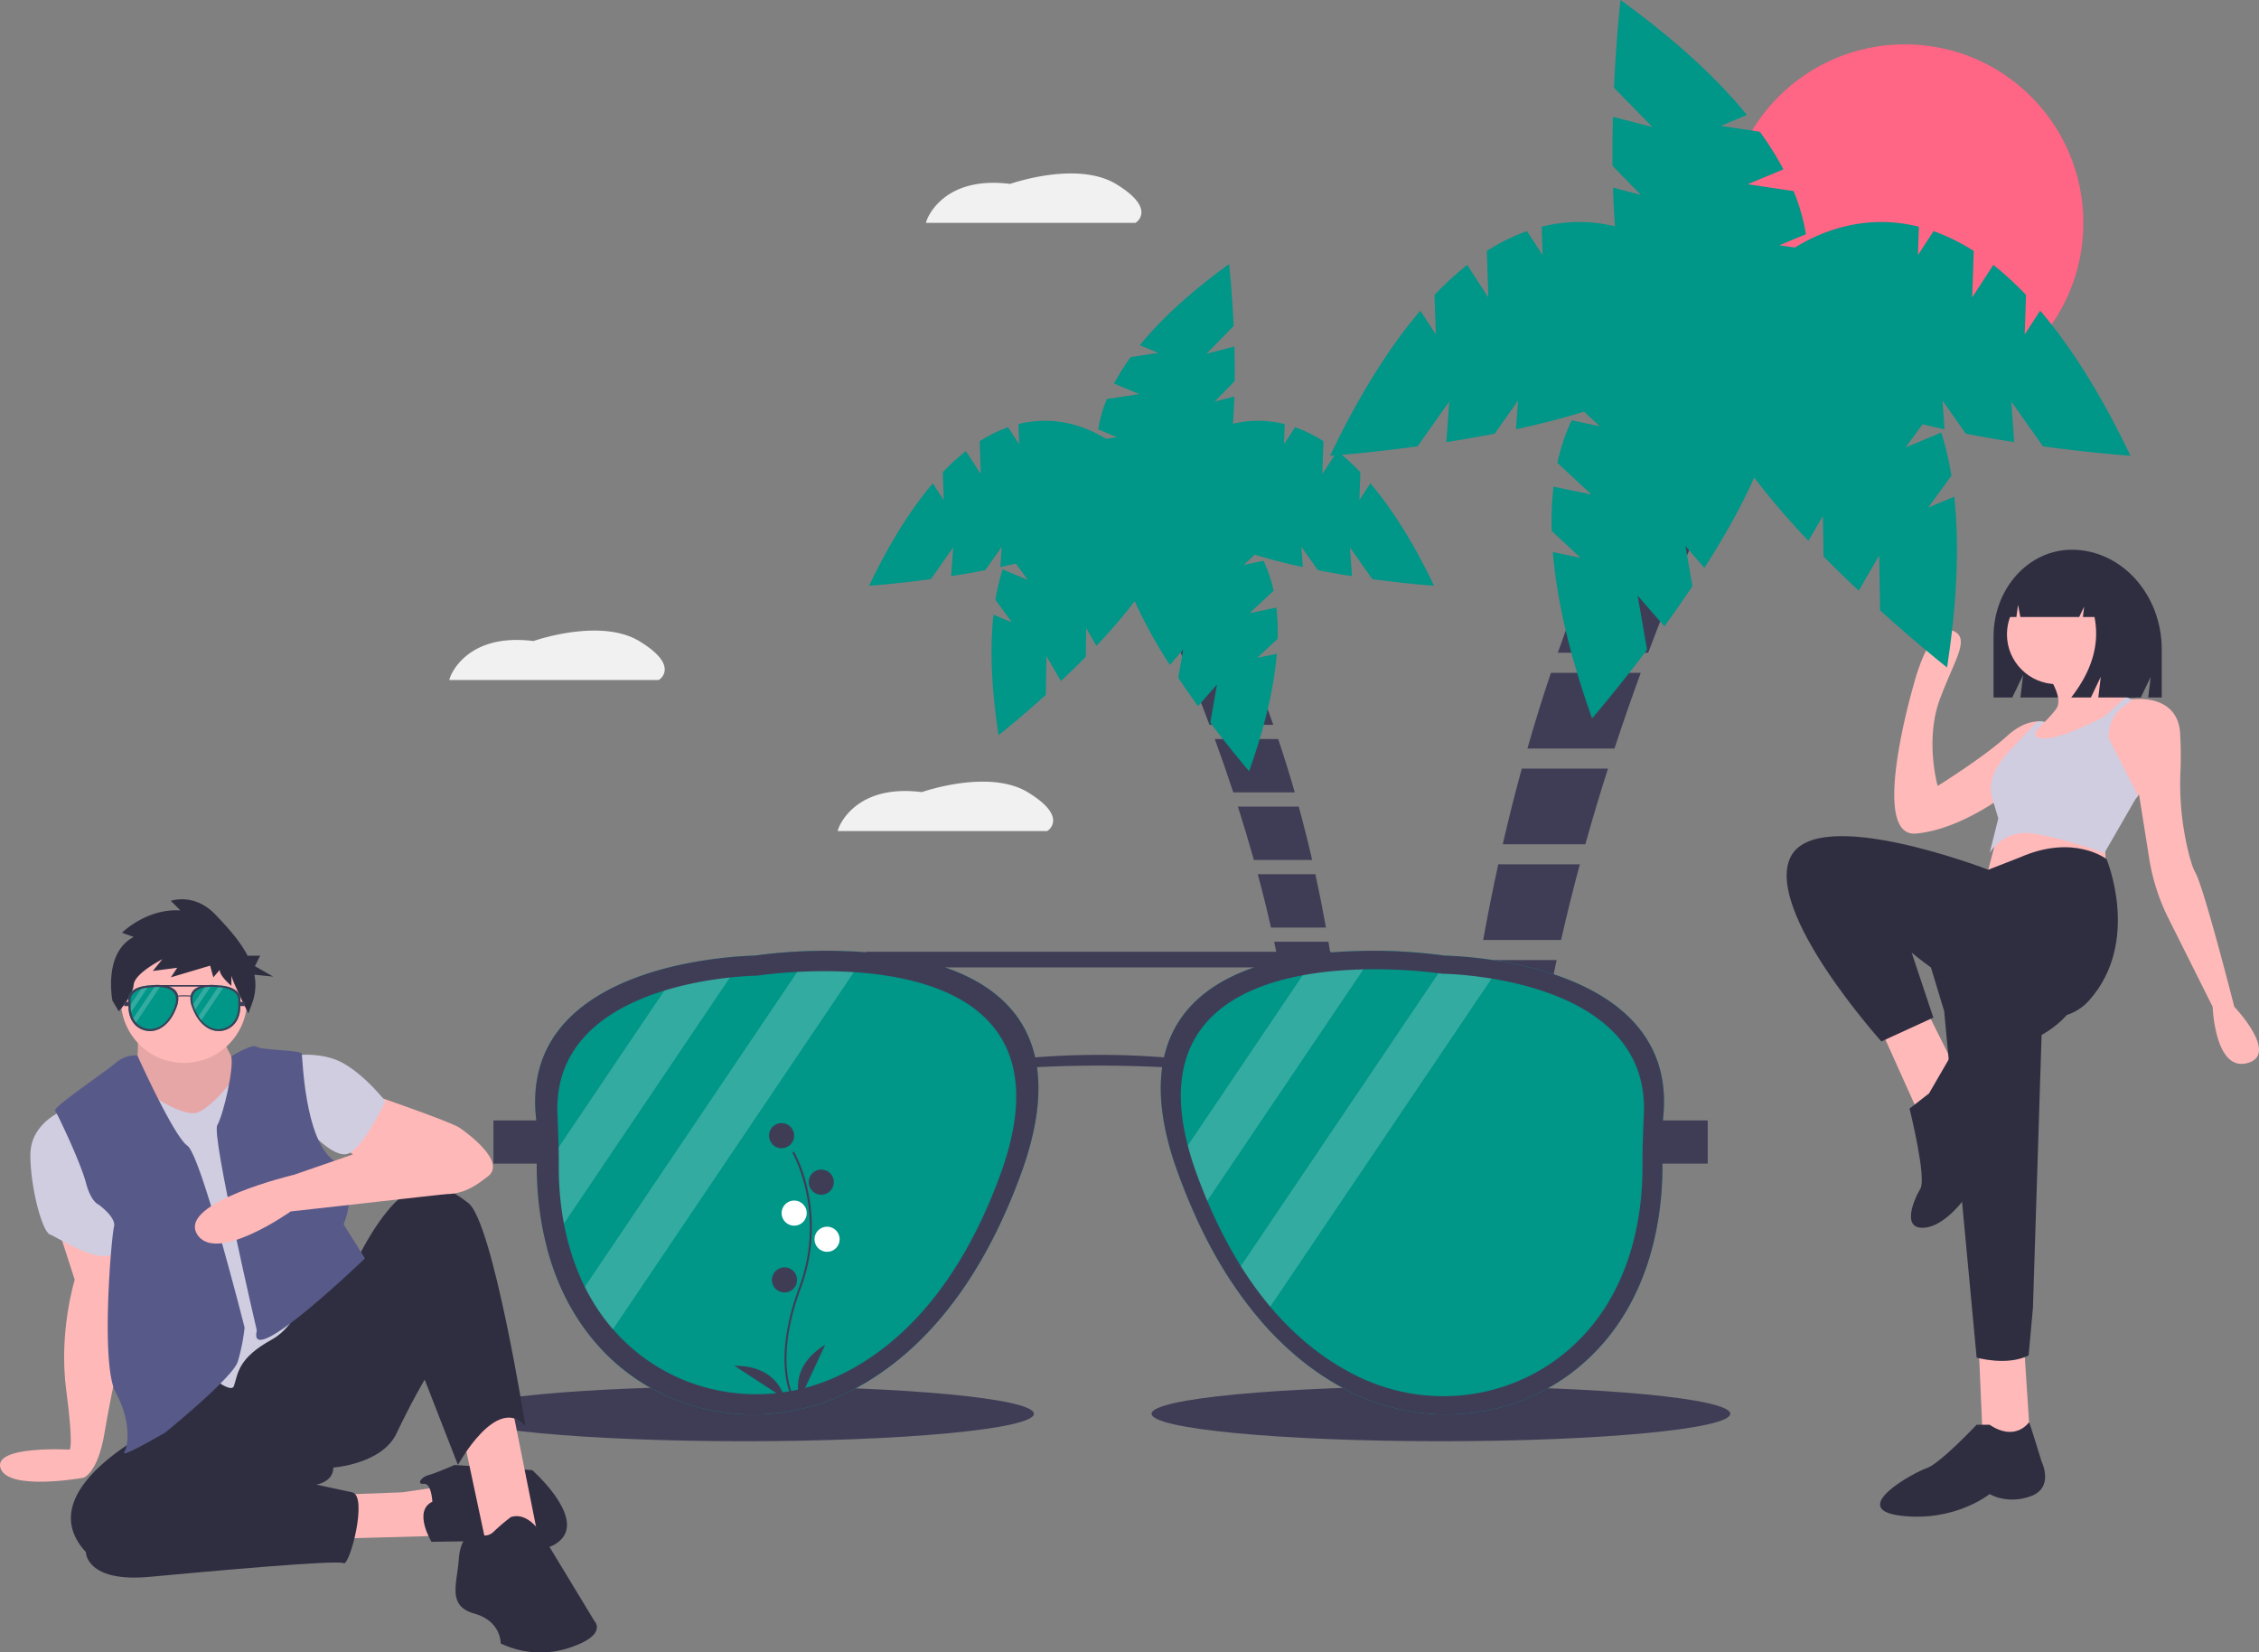 <svg id="ae17259d-43ff-416a-850d-3ae84d603a75" data-name="Layer 1" xmlns="http://www.w3.org/2000/svg" width="1151.563" height="842.242" viewBox="0 0 1151.563 842.242"><rect x="0" y="0" width="1151.563" height="842.242" fill="#808080" stroke="none"/><title>sunlight</title><path d="M1080.335,309.078h-0c-22.022,0-39.874,19.812-39.874,44.251v31.05h9.55l5.529-11.504-1.382,11.504h61.381l5.026-10.459-1.257,10.459h6.911v-24.38C1126.22,331.876,1105.677,309.078,1080.335,309.078Z" transform="translate(-24.218 -28.879)" fill="#2f2e41"/><path d="M1042.883,452.635l-6.623,25.387,61.812-2.208-1.104-20.972S1050.61,442.701,1042.883,452.635Z" transform="translate(-24.218 -28.879)" fill="#ffb9b9"/><polygon points="959.06 525.305 978.928 569.456 997.693 546.277 982.24 515.371 959.06 525.305" fill="#ffb9b9"/><polygon points="1008.731 687.562 1010.938 738.337 1035.222 738.337 1031.91 687.562 1008.731 687.562" fill="#ffb9b9"/><path d="M1004.25,507.824l11.038,36.425,16.557,176.607s15.453,4.415,26.491-1.104l2.208-24.283,4.415-139.078s20.972-11.038,18.764-26.491-7.727-36.425-7.727-36.425Z" transform="translate(-24.218 -28.879)" fill="#2f2e41"/><path d="M1038.468,755.074h-6.623s-18.764,19.868-25.387,22.076-40.84,20.972-13.246,24.283,45.256-11.038,45.256-11.038,8.83,5.519,20.972,1.104,5.519-17.661,5.519-17.661-6.164-20.187-6.393-20.028S1051.714,763.904,1038.468,755.074Z" transform="translate(-24.218 -28.879)" fill="#2f2e41"/><circle cx="1048.467" cy="323.311" r="25.387" fill="#ffb9b9"/><path d="M1110.215,385.303l-11.678,9.735-1.567,1.302-1.104,13.246h-43.048s5.872-5.088,11.325-10.354c.11-.121.232-.254.364-.375.74-.717,1.402-1.38,1.998-1.976.32-.331.629-.64.905-.927.453-.475.894-.927,1.336-1.38a.038.038,0,0,0,.011-.022,43.08,43.08,0,0,0,3.179-3.731l.011-.011a12.818,12.818,0,0,0,.74-1.093c3.311-5.519-4.415-16.557-4.415-16.557l24.283-12.142c.85,11.965,10.972,19.957,15.497,22.959C1109.376,384.851,1110.215,385.303,1110.215,385.303Z" transform="translate(-24.218 -28.879)" fill="#ffb9b9"/><path d="M1169.819,570.741c-16.557,4.415-17.661-28.699-17.661-28.699l-22.598-45.195a104.515,104.515,0,0,1-9.736-30.32l-5.195-32.657-1.578,1.887v.011l-2.837,1.413-17.241-27.595-4.835-7.727v-8.83l16.557-7.727h6.623s.143-.022.397-.044c3.046-.32,22.871-1.645,23.886,17.705.4,7.594.365,13.886.159,18.822a145.762,145.762,0,0,0,3.85,40.632c1.169,4.794,2.443,8.958,3.718,11.189,4.415,7.727,19.868,68.435,19.868,68.435S1186.376,566.325,1169.819,570.741Z" transform="translate(-24.218 -28.879)" fill="#ffb9b9"/><path d="M1068.27,397.445l-4.183,7.627-2.473,4.515L1049.506,431.663s-3.433,2.804-8.996,6.424c-9.25,6.016-24.416,14.272-39.571,15.652-24.283,2.208-1.104-76.162-1.104-76.162s7.727-30.906,18.764-27.595,2.208,14.349-5.519,35.321S1011.977,429.455,1011.977,429.455s23.18-14.349,35.321-25.387c6.325-5.751,11.755-7.307,15.497-7.473h.011a14.055,14.055,0,0,1,3.698.287A8.351,8.351,0,0,1,1068.27,397.445Z" transform="translate(-24.218 -28.879)" fill="#ffb9b9"/><path d="M1071.935,390.822c-.044.121-.563,1.104-4.526,5.133A53.271,53.271,0,0,0,1071.935,390.822Z" transform="translate(-24.218 -28.879)" fill="#d0cde1"/><path d="M1114.078,434.422l-1.027,1.347-16.082,27.904s-20.972-7.727-36.425-9.934a21.647,21.647,0,0,0-22.065,9.901l4.404-17.628-2.373-7.925c-.276-.927-.596-1.954-.938-3.113-3.311-11.038,8.83-23.18,8.83-23.18l14.393-15.199h.011a14.055,14.055,0,0,1,3.698.287c-.596.596-1.258,1.258-1.998,1.976-.133.121-.254.254-.364.375-4.228,4.316-2.031,5.519-.055,5.839a9.72,9.72,0,0,0,1.976.099c4.603.662,14.68-3.378,22.076-6.755,5.033-2.296,8.83-4.283,8.83-4.283l9.636-8.83,1.446-1.325c1.325.872,2.163,1.325,2.163,1.325h1.104s.143-.022.397-.044l-5.026,3.729a18.685,18.685,0,0,0-7.513,16.183h0Z" transform="translate(-24.218 -28.879)" fill="#d0cde1"/><path d="M1053.921,465.88l-16.137,6.302s-87.619-33.896-100.865-6.302,46.359,93.822,46.359,93.822l26.491-12.142-11.038-33.114s64.02,54.086,90.511,24.283,8.83-71.942,8.83-71.942S1081.516,453.738,1053.921,465.88Z" transform="translate(-24.218 -28.879)" fill="#2f2e41"/><path d="M1007.562,586.194l-9.934,7.727s8.83,35.321,5.519,40.84-9.934,20.972,2.208,19.868,25.387-19.868,26.491-26.491,8.83-26.491,8.83-26.491,13.246-30.906,3.311-32.01-25.757-1.843-25.757-1.843Z" transform="translate(-24.218 -28.879)" fill="#2f2e41"/><path d="M1091.671,321.268a20.912,20.912,0,0,0-16.5-8.42h-.783c-15.094,0-27.329,13.658-27.329,30.506v0h5.057l.817-6.217,1.198,6.217H1084.126l2.513-5.26-.628,5.26h5.901q4.13,20.513-11.869,41.025h10.052l5.026-10.519-1.256,10.519h19.162l3.77-24.195C1116.796,342.065,1106.268,326.7,1091.671,321.268Z" transform="translate(-24.218 -28.879)" fill="#2f2e41"/><circle cx="971.034" cy="113.591" r="91" fill="#ff6584"/><path d="M771.295,567.032c-1.681,13.391-3.059,26.281-4.188,38.571h36.559q1.996-19.381,5.005-38.571Z" transform="translate(-24.218 -28.879)" fill="#3f3d56"/><path d="M801.197,703.211q-1.176-19.19-.951-38.571H763.184c-.602,14.779-.837,27.751-.881,38.571Z" transform="translate(-24.218 -28.879)" fill="#3f3d56"/><path d="M864.414,361.583C894.892,280.388,924.75,225.797,924.75,225.797L893.657,207.299c-32.376,48.82-56.846,101.592-75.322,154.284Z" transform="translate(-24.218 -28.879)" fill="#3f3d56"/><path d="M766.212,615.836c-1.142,13.751-1.972,26.664-2.565,38.571h36.792q.532-19.285,2.251-38.571Z" transform="translate(-24.218 -28.879)" fill="#3f3d56"/><path d="M778.501,518.228c-2.247,13.197-4.193,26.081-5.875,38.571h37.705q3.285-19.485,7.411-38.571Z" transform="translate(-24.218 -28.879)" fill="#3f3d56"/><path d="M814.824,371.816q-6.505,19.346-11.981,38.571h44.39c4.388-13.354,8.883-26.24,13.392-38.571Z" transform="translate(-24.218 -28.879)" fill="#3f3d56"/><path d="M787.981,469.424q-4.295,19.608-7.687,38.571H820.004q4.448-19.611,9.568-38.571Z" transform="translate(-24.218 -28.879)" fill="#3f3d56"/><path d="M762.318,713.444c.121,16.621.67,25.976.67,25.976l-.394,7.478h43.294q-2.598-16.584-3.964-33.454Z" transform="translate(-24.218 -28.879)" fill="#3f3d56"/><path d="M799.978,420.62q-5.326,19.465-9.699,38.571H832.379q5.53-19.778,11.542-38.571Z" transform="translate(-24.218 -28.879)" fill="#3f3d56"/><path d="M1110.252,261.165c-15.41-32.212-30.91-56.238-46.02-73.943l-7.89,12.123.671-20.138a158.221,158.221,0,0,0-16.658-15.279L1029.571,180.496l.789-23.69a99.14,99.14,0,0,0-20.483-10.112l-7.975,12.253.484-14.51c-27.515-6.905-50.123,2.553-63.221,10.629l-7.866-1.174,13.49-5.633a99.143,99.143,0,0,0-6.251-21.971l-23.444-3.498L933.336,115.172a158.213,158.213,0,0,0-12.023-19.141l-19.928-2.973,13.348-5.574c-14.688-18.056-35.524-37.636-64.427-58.605,0,0-2.138,18.677-3.329,44.717l19.575,20.025-20.111-5.201c-.21,7.998-.3,16.418-.201,25.008l14.436,14.768-14.2-3.673c.207,6.569.541,13.171,1.028,19.7a77.748,77.748,0,0,0-37.385.213l.484,14.51-7.975-12.253A99.141,99.141,0,0,0,782.143,156.806l.789,23.69L772.149,163.929a158.221,158.221,0,0,0-16.658,15.279l.671,20.138-7.89-12.123c-15.11,17.705-30.61,41.731-46.02,73.943,0,0,18.756-1.266,44.584-4.793l16.165-22.867L761.513,254.225c7.904-1.236,16.202-2.666,24.634-4.314l11.921-16.864-1.05,14.63c11.76-2.542,23.556-5.52,34.698-8.989l8,7.442-14.311-2.984a99.143,99.143,0,0,0-7.272,21.655l17.355,16.144-19.351-4.035a158.216,158.216,0,0,0-.912,22.586l14.753,13.723-14.16-2.953c1.9,23.198,8.008,51.13,19.983,84.77,0,0,12.327-14.193,28.038-34.994l-4.817-27.586,13.643,15.664c4.697-6.476,9.534-13.369,14.311-20.51l-3.552-20.344L893.058,318.329c9.675-15.104,18.722-30.948,25.387-46.038A385.082,385.082,0,0,0,946.086,304.509l7.38-12.676.339,20.649c6.036,6.114,12.083,11.973,17.915,17.45l10.452-17.952.46,27.999c19.344,17.473,34.122,29.093,34.122,29.093,5.432-35.292,6.174-63.875,3.675-87.016l-13.351,5.565,11.907-16.254a158.221,158.221,0,0,0-5.145-22.011l-18.246,7.605,8.676-11.844q5.592,1.348,11.216,2.561l-1.05-14.63,11.921,16.864c8.432,1.647,16.73,3.078,24.634,4.314l-1.488-20.719,16.165,22.867C1091.496,259.899,1110.252,261.165,1110.252,261.165Z" transform="translate(-24.218 -28.879)" fill="#009688"/><path d="M706.516,543.343c1.186,9.453,2.159,18.551,2.956,27.227H683.665q-1.409-13.68-3.533-27.227Z" transform="translate(-24.218 -28.879)" fill="#3f3d56"/><path d="M685.409,639.47q.83-13.546.671-27.227h26.161c.425,10.432.591,19.589.622,27.227Z" transform="translate(-24.218 -28.879)" fill="#3f3d56"/><path d="M640.785,398.32c-21.513-57.314-42.59-95.849-42.59-95.849l21.948-13.058c22.853,34.462,40.126,71.712,53.168,108.906Z" transform="translate(-24.218 -28.879)" fill="#3f3d56"/><path d="M710.104,577.793c.806,9.707,1.392,18.822,1.81,27.227H685.943q-.375-13.613-1.589-27.227Z" transform="translate(-24.218 -28.879)" fill="#3f3d56"/><path d="M701.429,508.893c1.586,9.315,2.96,18.41,4.147,27.227H678.961q-2.318-13.754-5.232-27.227Z" transform="translate(-24.218 -28.879)" fill="#3f3d56"/><path d="M675.79,405.543q4.592,13.656,8.457,27.227H652.913c-3.098-9.426-6.27-18.523-9.453-27.227Z" transform="translate(-24.218 -28.879)" fill="#3f3d56"/><path d="M694.737,474.443q3.032,13.841,5.426,27.227H672.133q-3.14-13.843-6.754-27.227Z" transform="translate(-24.218 -28.879)" fill="#3f3d56"/><path d="M712.852,646.693c-.085,11.733-.473,18.336-.473,18.336l.278,5.279H682.097q1.834-11.706,2.798-23.615Z" transform="translate(-24.218 -28.879)" fill="#3f3d56"/><path d="M686.269,439.993q3.76,13.74,6.846,27.227H663.398q-3.904-13.961-8.147-27.227Z" transform="translate(-24.218 -28.879)" fill="#3f3d56"/><path d="M467.252,327.437c10.877-22.738,21.819-39.697,32.484-52.195l5.57,8.557-.474-14.215a111.685,111.685,0,0,1,11.759-10.785l7.612,11.694-.557-16.722a69.981,69.981,0,0,1,14.459-7.138l5.629,8.649-.341-10.242c19.422-4.874,35.381,1.802,44.627,7.503l5.553-.828-9.523-3.977a69.984,69.984,0,0,1,4.413-15.509l16.549-2.469-12.876-5.377a111.68,111.68,0,0,1,8.487-13.512l14.067-2.099-9.422-3.935c10.368-12.745,25.076-26.567,45.478-41.368,0,0,1.509,13.183,2.35,31.565l-13.818,14.135,14.196-3.671c.149,5.645.212,11.589.142,17.653l-10.19,10.424,10.024-2.592c-.146,4.637-.382,9.298-.726,13.906a54.881,54.881,0,0,1,26.39.151l-.341,10.242,5.629-8.649a69.981,69.981,0,0,1,14.459,7.138l-.557,16.722,7.612-11.694a111.687,111.687,0,0,1,11.759,10.785l-.474,14.215,5.57-8.557c10.666,12.498,21.607,29.457,32.484,52.195,0,0-13.239-.894-31.471-3.383l-11.411-16.141,1.05,14.625c-5.58-.872-11.437-1.882-17.389-3.045l-8.415-11.904.741,10.327c-8.301-1.794-16.628-3.897-24.493-6.345l-5.647,5.253,10.102-2.107a69.983,69.983,0,0,1,5.133,15.286L661.203,341.4l13.659-2.849a111.683,111.683,0,0,1,.644,15.943l-10.414,9.687,9.995-2.084c-1.341,16.375-5.652,36.092-14.106,59.838,0,0-8.701-10.018-19.791-24.701l3.4-19.472L634.96,388.818c-3.316-4.572-6.73-9.437-10.102-14.477l2.507-14.36-6.8,7.808A247.601,247.601,0,0,1,602.646,335.29a271.823,271.823,0,0,1-19.512,22.742l-5.209-8.948-.24,14.576c-4.26,4.316-8.529,8.452-12.646,12.318l-7.378-12.672-.325,19.764c-13.655,12.334-24.086,20.536-24.086,20.536-3.834-24.912-4.358-45.088-2.594-61.423l9.425,3.928-8.405-11.474a111.686,111.686,0,0,1,3.632-15.537l12.88,5.368-6.125-8.361q-3.947.952-7.918,1.808l.741-10.327-8.415,11.904c-5.952,1.163-11.809,2.173-17.389,3.045l1.05-14.625-11.411,16.141C480.491,326.543,467.252,327.437,467.252,327.437Z" transform="translate(-24.218 -28.879)" fill="#009688"/><ellipse cx="379.534" cy="720.591" rx="147.5" ry="14" fill="#3f3d56"/><ellipse cx="734.534" cy="720.591" rx="147.5" ry="14" fill="#3f3d56"/><path d="M870.752,606.97s10.65,73.95-40.48,117.67c-33.09,28.29-80.27,32.92-118.99,13.01-14.38-7.39-29.72-18.62-44.37-35.57a191.084,191.084,0,0,1-15.26-20.3,242.485,242.485,0,0,1-17.73-32.37q-4.8-10.485-9.17-22.44c-.56-1.53-1.08-3.03-1.58-4.52-26.55-78.91,25.09-101.93,72.49-107.45a243.449,243.449,0,0,1,29.96-1.51,268.643,268.643,0,0,1,35.13,2.48s.97.01,2.72.08a210.987,210.987,0,0,1,26.93,2.99C827.022,525.47,883.072,545.39,870.752,606.97Z" transform="translate(-24.218 -28.879)" fill="#009688"/><path d="M544.752,626.97c-23.34,64.07-56.95,95.47-86.53,110.68-38.72,19.91-85.9,15.28-118.99-13.01a104.523,104.523,0,0,1-9-8.67,108.9,108.9,0,0,1-15.01-20.66,128.655,128.655,0,0,1-12.09-30.09,161.537,161.537,0,0,1-5.17-35.23,140.936,140.936,0,0,1,.79-23.02c-11.53-57.65,36.85-78.78,73.12-86.52a215.325,215.325,0,0,1,31.83-4.29c3.21-.18,5.05-.19,5.05-.19a276.079,276.079,0,0,1,57.57-1.71C516.412,518.3,576.402,540.1,544.752,626.97Z" transform="translate(-24.218 -28.879)" fill="#009688"/><path d="M403.702,516.16l-100.57,149.06a161.537,161.537,0,0,1-5.17-35.23l73.91-109.54A215.325,215.325,0,0,1,403.702,516.16Z" transform="translate(-24.218 -28.879)" fill="#fff" opacity="0.2"/><path d="M466.322,514.26l-136.09,201.71a108.9,108.9,0,0,1-15.01-20.66l122.6-181.71A262.514,262.514,0,0,1,466.322,514.26Z" transform="translate(-24.218 -28.879)" fill="#fff" opacity="0.2"/><path d="M725.622,513.49l-91.7,135.92q-4.8-10.485-9.17-22.44c-.56-1.53-1.08-3.03-1.58-4.52l72.49-107.45A243.449,243.449,0,0,1,725.622,513.49Z" transform="translate(-24.218 -28.879)" fill="#fff" opacity="0.2"/><path d="M790.402,519.04l-123.49,183.04a191.084,191.084,0,0,1-15.26-20.3l111.82-165.73A210.987,210.987,0,0,1,790.402,519.04Z" transform="translate(-24.218 -28.879)" fill="#fff" opacity="0.2"/><path d="M894.752,599.97H871.865c10.129-83.039-111.113-84-111.113-84a276.474,276.474,0,0,0-58-1.671v-.329h-237v.249a276.758,276.758,0,0,0-57,1.751s-121.242.961-111.113,84H275.752v22H297.839c-.221,23.901,4.523,71.143,41.393,102.67,33.09,28.29,80.27,32.92,118.99,13.01,29.58-15.21,63.19-46.61,86.53-110.68,7.996-21.95,10.14-39.744,8.073-54.148a635.392,635.392,0,0,1,63.854,0c-2.067,14.404.077,32.198,8.073,54.148,23.34,64.07,56.95,95.47,86.53,110.68,38.72,19.91,85.9,15.28,118.99-13.01,36.87-31.527,41.614-78.769,41.393-102.67H894.752Zm-360.54,27.41c-22.21,60.97-54.61,89.49-82.4,102.65-33.81,16.01-74.1,11.56-103.12-12.03-35.08-28.52-39.75-72.35-39.62-94.69.06-8.88-.34-17.74-.69-26.61-2.77-69.71,101.83-70.53,101.83-70.53S580.722,499.73,534.212,627.38Zm83.389-59.565a424.547,424.547,0,0,0-65.699,0c-5.486-24.486-23.977-38.287-45.937-45.845H663.538C641.579,529.527,623.088,543.328,617.601,567.814ZM862.202,596.38c-.36,8.95-.76,17.9-.7,26.85.14,22.55-4.58,66.79-39.98,95.56-29.28,23.81-69.92,28.31-104.03,12.17-28.06-13.27-60.78-42.05-83.21-103.62-46.93-128.83,125.15-102.14,125.15-102.14S864.992,526.02,862.202,596.38Z" transform="translate(-24.218 -28.879)" fill="#3f3d56"/><path d="M428.144,741.713c-.113-.185-2.784-4.644-3.709-13.902-.849-8.494-.303-22.812,7.122-42.784,14.067-37.836-3.242-68.364-3.419-68.668l.854-.495a75.781,75.781,0,0,1,7.15,20.255,88.364,88.364,0,0,1-3.66,49.253c-14.043,37.771-3.603,55.652-3.496,55.828Z" transform="translate(-24.218 -28.879)" fill="#3f3d56"/><circle cx="398.425" cy="578.842" r="6.415" fill="#3f3d56"/><circle cx="418.658" cy="602.529" r="6.415" fill="#3f3d56"/><circle cx="404.84" cy="618.321" r="6.415" fill="#fff"/><circle cx="421.618" cy="631.645" r="6.415" fill="#fff"/><circle cx="399.905" cy="652.371" r="6.415" fill="#3f3d56"/><path d="M432.019,741.949s-6.415-15.791,12.831-27.635Z" transform="translate(-24.218 -28.879)" fill="#3f3d56"/><path d="M424.129,741.662s-2.92-16.793-25.517-16.649Z" transform="translate(-24.218 -28.879)" fill="#3f3d56"/><path d="M363.072,370.11a6.355,6.355,0,0,1-2.83,5.21l-.24.15h-106.8l.43-1.31c.07-.23,7.89-22.92,42.5-18.54,3.26-1.12,35.12-11.52,54.19.17C358.782,360.97,363.072,365.79,363.072,370.11Z" transform="translate(-24.218 -28.879)" fill="#f1f1f1"/><path d="M561.072,447.11a6.355,6.355,0,0,1-2.83,5.21l-.24.15h-106.8l.43-1.31c.07-.23,7.89-22.92,42.5-18.54,3.26-1.12,35.12-11.52,54.19.17C556.782,437.97,561.072,442.79,561.072,447.11Z" transform="translate(-24.218 -28.879)" fill="#f1f1f1"/><path d="M606.072,137.11a6.355,6.355,0,0,1-2.83,5.21l-.24.15h-106.8l.43-1.31c.07-.23,7.89-22.92,42.5-18.54,3.26-1.12,35.12-11.52,54.19.17C601.782,127.97,606.072,132.79,606.072,137.11Z" transform="translate(-24.218 -28.879)" fill="#f1f1f1"/><path d="M53.178,652.884l9.137,28.282s-8.267,26.541-4.351,56.128,1.74,30.457,1.74,30.457-39.126-2.252-35.21,9.495,42.172,4.863,42.172,4.863,7.347-1.978,10.828-22.863S89.726,698.134,89.726,698.134l-8.229-37.975Z" transform="translate(-24.218 -28.879)" fill="#ffb8b8"/><path d="M56.223,595.015S39.689,601.106,39.689,617.64s6.091,39.159,10.007,40.464,30.022,19.144,34.808,6.527S56.223,595.015,56.223,595.015Z" transform="translate(-24.218 -28.879)" fill="#d0cde1"/><polygon points="170.367 761.932 205.175 760.626 231.717 756.71 223.885 782.816 159.49 784.557 170.367 761.932" fill="#ffb8b8"/><path d="M244.622,794.291s-.435-9.572-4.351-9.137-1.305-3.481,2.176-4.351,13.488-5.221,13.488-5.221l39.594,2.611S321.2,800.818,310.758,813.001s-37.419,1.305-37.419,1.305l-29.152.435S234.615,799.078,244.622,794.291Z" transform="translate(-24.218 -28.879)" fill="#2f2e41"/><polygon points="236.068 731.91 248.685 791.083 274.792 785.862 259.998 711.895 244.334 703.628 236.068 731.91" fill="#ffb8b8"/><path d="M110.176,753.392s-73.097,33.068-42.205,66.571c0,0,0,15.664,32.633,12.618s95.722-8.702,98.768-6.962,12.618-34.373,4.351-36.113-18.274-3.916-18.274-3.916,8.702-1.305,8.702-8.702c0,0,24.801-1.74,32.197-17.404S240.706,732.072,240.706,732.072l16.969,43.51s19.58-36.113,34.373-20.015c0,0-16.534-103.989-29.152-113.561s-21.32-12.618-33.068-3.916-22.625,30.892-22.625,30.892Z" transform="translate(-24.218 -28.879)" fill="#2f2e41"/><path d="M284.651,802.123a98.036,98.036,0,0,0-8.702,7.397c-3.481,3.481-8.267,1.74-8.702,0s-8.267,1.305-9.137,13.923-6.091,23.931,7.832,27.846,13.488,15.229,13.488,15.229a46.934,46.934,0,0,0,35.243,2.176c19.58-6.527,12.618-13.488,12.618-13.488l-26.106-43.075S294.224,799.078,284.651,802.123Z" transform="translate(-24.218 -28.879)" fill="#2f2e41"/><path d="M212.425,586.313s41.77,14.358,46.121,17.404,23.931,17.404,14.358,24.801-17.404,12.183-36.113,6.527S197.196,611.984,197.196,611.984Z" transform="translate(-24.218 -28.879)" fill="#ffb8b8"/><path d="M170.655,567.169s16.534-3.046,28.282,3.481,21.755,19.58,21.755,19.58S209.814,613.289,201.982,616.77,179.792,602.847,179.792,602.847Z" transform="translate(-24.218 -28.879)" fill="#d0cde1"/><path d="M94.512,554.551s.435,16.969-1.305,18.709,20.885,53.082,45.686,30.457,5.656-31.762,5.656-31.762-9.137-16.969-8.702-18.709-40.464,0-40.464,0Z" transform="translate(-24.218 -28.879)" fill="#ffb8b8"/><path d="M94.512,554.551s.435,16.969-1.305,18.709,20.885,53.082,45.686,30.457,5.656-31.762,5.656-31.762-9.137-16.969-8.702-18.709-40.464,0-40.464,0Z" transform="translate(-24.218 -28.879)" opacity="0.1"/><path d="M101.474,587.183s16.534,11.313,23.495,8.702,15.664-13.923,16.534-14.793,45.251,88.326,45.251,88.326-6.527,32.633-23.931,42.205-17.186,17.187-19.362,23.713-30.24-20.667-30.24-20.667L95.382,638.96V592.84Z" transform="translate(-24.218 -28.879)" fill="#d0cde1"/><path d="M94.295,566.951s-5.439-1.088-11.095,3.698S51.002,593.275,52.307,595.015s13.053,26.541,15.664,36.549,6.527,11.313,6.527,11.313,9.137,6.527,7.832,11.313-6.962,70.051.87,84.41,6.527,26.976,4.351,30.457,20.885-10.007,20.885-10.007,34.373-27.846,36.984-36.113a97.263,97.263,0,0,0,3.481-17.404s-22.19-87.89-29.152-92.677S94.295,566.951,94.295,566.951Z" transform="translate(-24.218 -28.879)" fill="#575a89"/><path d="M142.095,567.295s10.721-6.653,12.897-4.913,22.625,1.74,23.06,3.481,1.305,43.51,16.099,54.388,5.221,32.633,5.221,32.633l10.878,17.404s-59.173,56.994-55.258,37.419c.218-1.088,0-1.305,0-1.305s-23.06-98.768-20.015-103.989S143.556,573.513,142.095,567.295Z" transform="translate(-24.218 -28.879)" fill="#575a89"/><path d="M233.31,607.198l-59.174,20.45s-58.739,13.923-49.602,30.022S172.395,646.357,172.395,646.357l78.8-8.829S282.476,611.114,233.31,607.198Z" transform="translate(-24.218 -28.879)" fill="#ffb8b8"/><circle cx="93.789" cy="509.573" r="32.197" fill="#ffb8b8"/><path d="M92.367,506.453l-5.956-2.166s12.453-12.453,29.779-11.37l-4.873-4.873s11.912-4.331,22.741,7.039c5.692,5.977,12.279,13.003,16.385,20.917h6.378l-2.662,5.324,9.317,5.324-9.563-.956a26.866,26.866,0,0,1-.905,13.789l-2.166,5.956s-8.663-17.326-8.663-19.492v5.414s-5.956-4.873-5.956-8.122l-3.249,3.79-1.624-5.956-20.033,5.956,3.249-4.873-12.453,1.624,4.873-5.956s-14.077,7.039-14.619,12.995-7.58,13.536-7.58,13.536L81.538,538.939S76.665,514.575,92.367,506.453Z" transform="translate(-24.218 -28.879)" fill="#2f2e41"/><path d="M146.616,540.199s1.058,7.347-4.022,11.69a10.682,10.682,0,0,1-11.821,1.293,14.73,14.73,0,0,1-4.408-3.534,18.984,18.984,0,0,1-1.516-2.017,24.09,24.09,0,0,1-1.761-3.216q-.477-1.042-.911-2.229c-.056-.152-.107-.301-.157-.449-2.638-7.84,2.493-10.126,7.202-10.675a24.187,24.187,0,0,1,2.976-.15,26.69,26.69,0,0,1,3.49.246s.096.001.27.008a20.962,20.962,0,0,1,2.675.297C142.271,532.102,147.84,534.081,146.616,540.199Z" transform="translate(-24.218 -28.879)" fill="#009688"/><path d="M114.228,542.186c-2.319,6.365-5.658,9.485-8.597,10.996a10.682,10.682,0,0,1-11.821-1.293,10.384,10.384,0,0,1-.894-.861,10.819,10.819,0,0,1-1.491-2.053,12.781,12.781,0,0,1-1.201-2.989,16.048,16.048,0,0,1-.514-3.5,14.003,14.003,0,0,1,.078-2.287c-1.145-5.727,3.661-7.827,7.264-8.596a21.391,21.391,0,0,1,3.162-.426c.319-.018.502-.019.502-.019a27.428,27.428,0,0,1,5.719-.17C111.413,531.389,117.373,533.555,114.228,542.186Z" transform="translate(-24.218 -28.879)" fill="#009688"/><path d="M100.215,531.177l-9.991,14.809a16.048,16.048,0,0,1-.514-3.5L97.053,531.603A21.391,21.391,0,0,1,100.215,531.177Z" transform="translate(-24.218 -28.879)" fill="#fff" opacity="0.2"/><path d="M106.437,530.988,92.916,551.027a10.819,10.819,0,0,1-1.491-2.053l12.18-18.052A26.08,26.08,0,0,1,106.437,530.988Z" transform="translate(-24.218 -28.879)" fill="#fff" opacity="0.2"/><path d="M132.197,530.912l-9.11,13.503q-.477-1.042-.911-2.229c-.056-.152-.107-.301-.157-.449l7.202-10.675A24.187,24.187,0,0,1,132.197,530.912Z" transform="translate(-24.218 -28.879)" fill="#fff" opacity="0.2"/><path d="M138.633,531.463l-12.268,18.185a18.984,18.984,0,0,1-1.516-2.017l11.109-16.465A20.962,20.962,0,0,1,138.633,531.463Z" transform="translate(-24.218 -28.879)" fill="#fff" opacity="0.2"/><path d="M149,539.503h-2.274c1.006-8.25-11.039-8.345-11.039-8.345a27.467,27.467,0,0,0-5.762-.166v-.033H106.38v.025a27.495,27.495,0,0,0-5.663.174s-12.045.095-11.039,8.345H87.504v2.186h2.194c-.022,2.375.449,7.068,4.112,10.2a10.682,10.682,0,0,0,11.821,1.293c2.939-1.511,6.278-4.631,8.597-10.996a11.229,11.229,0,0,0,.802-5.379,63.125,63.125,0,0,1,6.344,0,11.229,11.229,0,0,0,.802,5.379c2.319,6.365,5.658,9.485,8.597,10.996a10.682,10.682,0,0,0,11.821-1.293c3.663-3.132,4.134-7.825,4.112-10.2H149Zm-35.819,2.723c-2.207,6.057-5.425,8.891-8.186,10.198a9.691,9.691,0,0,1-10.245-1.195c-3.485-2.833-3.949-7.188-3.936-9.407.006-.882-.034-1.762-.069-2.644-.275-6.926,10.117-7.007,10.117-7.007S117.802,529.545,113.181,542.226Zm8.285-5.918a42.179,42.179,0,0,0-6.527,0c-.545-2.433-2.382-3.804-4.564-4.555h15.654C123.848,532.505,122.011,533.876,121.466,536.309Zm24.3,2.838c-.036.889-.075,1.778-.07,2.667.014,2.24-.455,6.635-3.972,9.494a9.778,9.778,0,0,1-10.335,1.209c-2.788-1.318-6.038-4.178-8.267-10.294-4.662-12.799,12.433-10.147,12.433-10.147S146.043,532.156,145.766,539.146Z" transform="translate(-24.218 -28.879)" fill="#3f3d56"/></svg>